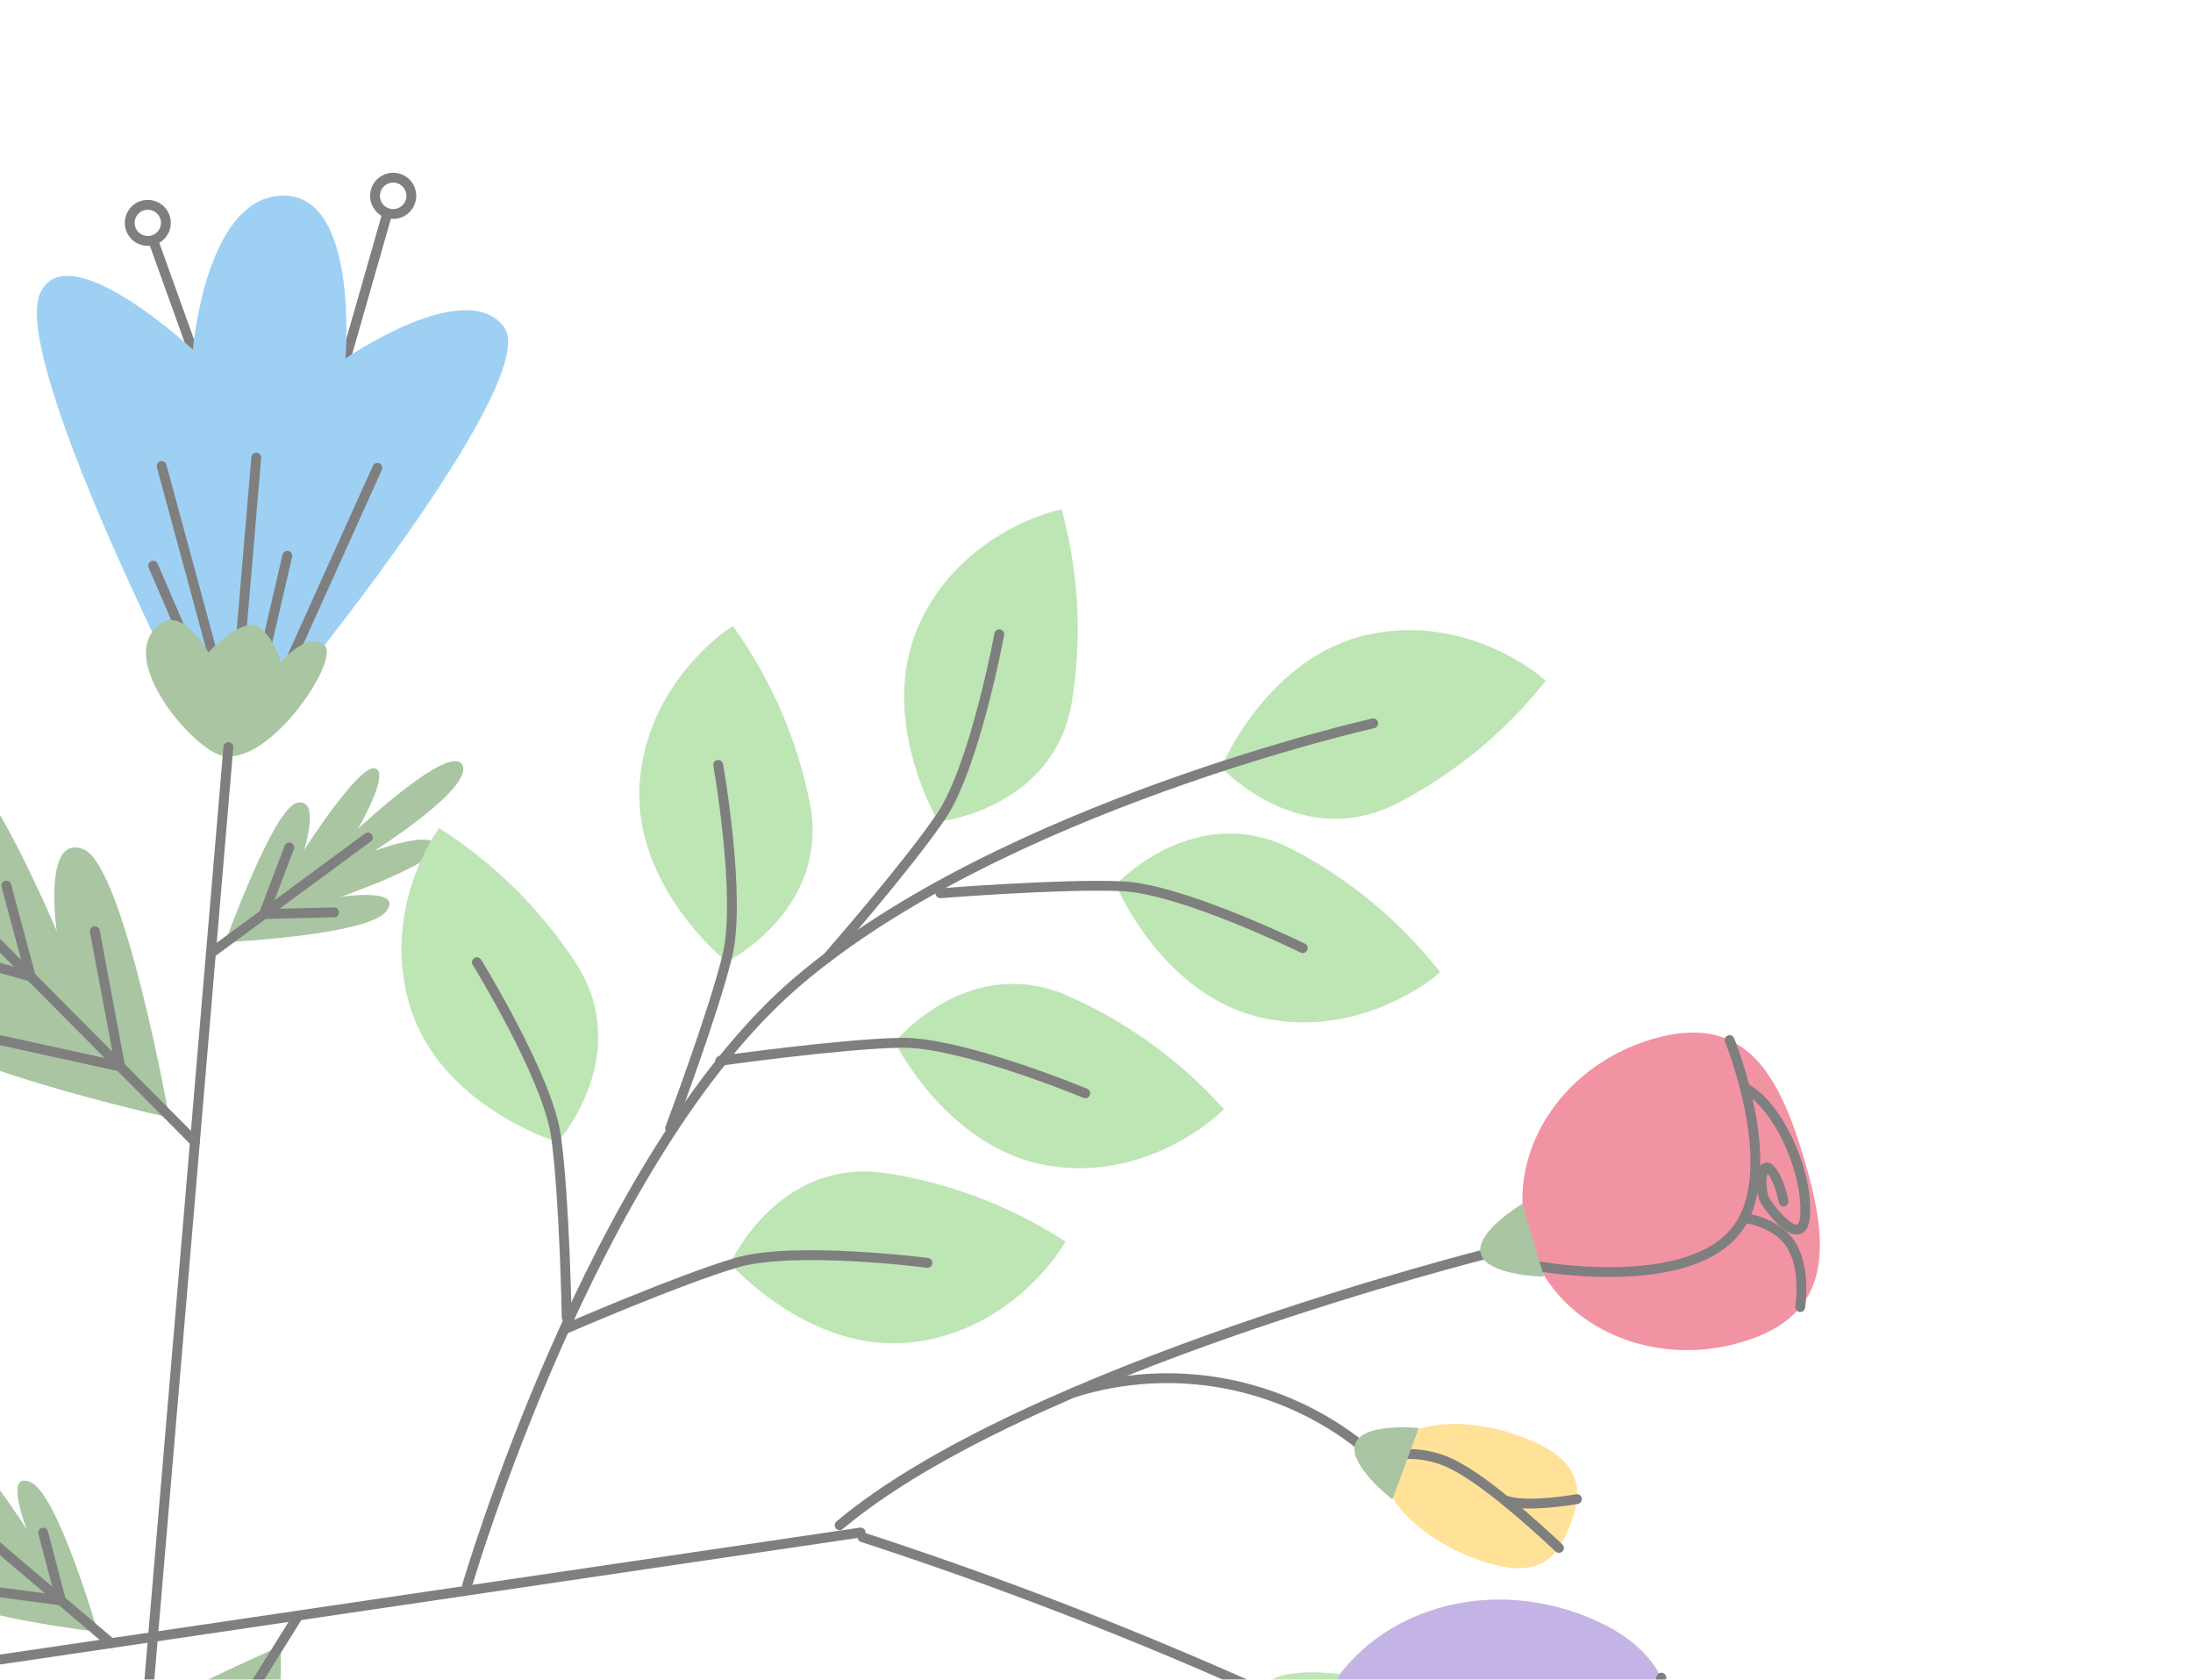 <svg width="205" height="157" viewBox="0 0 205 157" fill="none" xmlns="http://www.w3.org/2000/svg">
<g opacity="0.5">
<path d="M36.202 19.958L27.048 51.959" stroke="black" stroke-width="0.92" stroke-linecap="round" stroke-linejoin="round"/>
<path d="M38.446 18.44C38.419 18.775 38.293 19.095 38.084 19.359C37.876 19.623 37.593 19.819 37.273 19.922C36.953 20.025 36.609 20.031 36.286 19.938C35.962 19.846 35.673 19.66 35.456 19.403C35.239 19.146 35.102 18.831 35.064 18.496C35.026 18.162 35.089 17.824 35.243 17.525C35.398 17.226 35.637 16.98 35.932 16.817C36.226 16.655 36.562 16.583 36.898 16.612C37.345 16.651 37.759 16.864 38.049 17.207C38.339 17.549 38.482 17.993 38.446 18.44Z" stroke="black" stroke-width="0.92" stroke-linecap="round" stroke-linejoin="round"/>
<path d="M14.33 22.502L25.591 53.828" stroke="black" stroke-width="0.92" stroke-linecap="round" stroke-linejoin="round"/>
<path d="M15.271 19.967C15.441 20.255 15.523 20.586 15.506 20.919C15.488 21.253 15.372 21.574 15.173 21.841C14.973 22.109 14.699 22.312 14.384 22.424C14.07 22.536 13.729 22.552 13.405 22.471C13.081 22.39 12.789 22.215 12.564 21.967C12.34 21.72 12.194 21.412 12.144 21.081C12.095 20.751 12.144 20.414 12.286 20.111C12.428 19.809 12.657 19.556 12.943 19.383C13.329 19.154 13.791 19.087 14.227 19.197C14.663 19.306 15.038 19.583 15.271 19.967Z" stroke="black" stroke-width="0.92" stroke-linecap="round" stroke-linejoin="round"/>
<path d="M15.534 61.746C15.534 61.746 1.206 33.088 3.748 27.419C6.289 21.751 18.034 32.684 18.034 32.684C18.034 32.684 19.192 18.437 26.4 18.283C33.608 18.13 32.29 33.516 32.29 33.516C32.29 33.516 43.441 25.798 47.091 30.526C50.741 35.254 28.333 62.831 28.333 62.831L15.534 61.746Z" fill="#3DA1E9"/>
<path d="M20.317 62.771L15.111 43.561" stroke="black" stroke-width="0.92" stroke-linecap="round" stroke-linejoin="round"/>
<path d="M22.269 62.655L23.956 42.771" stroke="black" stroke-width="0.92" stroke-linecap="round" stroke-linejoin="round"/>
<path d="M26.575 63.018L35.276 43.731" stroke="black" stroke-width="0.92" stroke-linecap="round" stroke-linejoin="round"/>
<path d="M24.328 62.854L26.859 51.946" stroke="black" stroke-width="0.92" stroke-linecap="round" stroke-linejoin="round"/>
<path d="M18.56 62.733L14.317 52.876" stroke="black" stroke-width="0.92" stroke-linecap="round" stroke-linejoin="round"/>
<path d="M20.141 70.403C17.28 68.979 11.861 62.36 14.232 59.057C16.603 55.755 19.483 60.973 19.483 60.973C19.483 60.973 22.734 57.464 24.293 58.66C25.275 59.501 25.949 60.645 26.21 61.91C26.21 61.91 28.729 58.969 30.329 60.315C31.928 61.661 24.584 72.629 20.141 70.403Z" fill="#538B45"/>
<path d="M21.348 69.828L13.737 159.666" stroke="black" stroke-width="0.92" stroke-linecap="round" stroke-linejoin="round"/>
<path d="M15.824 104.459C15.824 104.459 -7.621 99.288 -9.953 94.81C-12.284 90.332 -2.059 93.68 -2.059 93.68C-2.059 93.68 -17.424 85.211 -16.359 82.564C-15.293 79.916 -6.324 85.158 -6.324 85.158C-6.324 85.158 -21.097 71.902 -18.512 68.46C-15.927 65.017 -3.054 81.937 -3.054 81.937C-3.054 81.937 -6.906 71.691 -4.137 71.461C-1.368 71.231 5.304 87.03 5.304 87.03C5.304 87.03 3.962 77.901 7.782 79.37C11.601 80.839 15.824 104.459 15.824 104.459Z" fill="#538B45"/>
<path d="M21.053 88.071C21.053 88.071 34.403 87.427 36.101 85.185C37.8 82.944 31.878 83.819 31.878 83.819C31.878 83.819 41.104 80.611 40.768 79.062C40.433 77.514 34.986 79.532 34.986 79.532C34.986 79.532 44.324 73.641 43.213 71.505C42.103 69.368 33.47 77.457 33.47 77.457C33.47 77.457 36.54 72.193 35.046 71.814C33.552 71.436 28.423 79.46 28.423 79.46C28.423 79.46 30.001 74.582 27.788 75.032C25.575 75.483 21.053 88.071 21.053 88.071Z" fill="#538B45"/>
<path d="M-4.904 83.454L18.22 106.723" stroke="black" stroke-width="0.92" stroke-linecap="round" stroke-linejoin="round"/>
<path d="M19.716 89.094L34.394 78.279" stroke="black" stroke-width="0.92" stroke-linecap="round" stroke-linejoin="round"/>
<path d="M8.864 87.039L11.232 99.684L-2.977 96.568" stroke="black" stroke-width="0.92" stroke-linecap="round" stroke-linejoin="round"/>
<path d="M27.041 79.206L24.679 85.439L31.221 85.279" stroke="black" stroke-width="0.92" stroke-linecap="round" stroke-linejoin="round"/>
<path d="M-4.201 89.287L2.876 91.279L0.591 82.778" stroke="black" stroke-width="0.92" stroke-linecap="round" stroke-linejoin="round"/>
<path d="M-8.742 156.408L80.449 143.244" stroke="black" stroke-width="0.92" stroke-linecap="round" stroke-linejoin="round"/>
<path d="M26.238 153.866C26.238 153.866 26.573 177.869 22.74 181.165C18.907 184.461 19.835 173.735 19.835 173.735C19.835 173.735 15.114 190.642 12.295 190.205C9.477 189.768 12.525 179.823 12.525 179.823C12.525 179.823 3.002 197.228 -0.938 195.511C-4.879 193.794 8.636 177.375 8.636 177.375C8.636 177.375 -0.455 183.474 -1.328 180.827C-2.201 178.18 11.639 168.092 11.639 168.092C11.639 168.092 3.068 171.488 3.621 167.444C4.173 163.4 26.238 153.866 26.238 153.866Z" fill="#538B45"/>
<path d="M9.122 152.527C9.122 152.527 5.436 139.68 2.868 138.544C0.299 137.408 2.515 142.966 2.515 142.966C2.515 142.966 -2.725 134.724 -4.159 135.403C-5.593 136.081 -2.373 140.895 -2.373 140.895C-2.373 140.895 -10.244 133.153 -12.064 134.703C-13.885 136.254 -4.079 142.812 -4.079 142.812C-4.079 142.812 -9.932 141.015 -9.937 142.574C-9.943 144.132 -0.995 147.252 -0.995 147.252C-0.995 147.252 -6.11 146.828 -5.16 148.888C-4.21 150.949 9.122 152.527 9.122 152.527Z" fill="#538B45"/>
<path d="M10.534 178.842L27.887 151.005" stroke="black" stroke-width="0.92" stroke-linecap="round" stroke-linejoin="round"/>
<path d="M10.387 153.588L-3.51 141.773" stroke="black" stroke-width="0.92" stroke-linecap="round" stroke-linejoin="round"/>
<path d="M10.865 164.616L22.64 159.418L22.857 173.965" stroke="black" stroke-width="0.92" stroke-linecap="round" stroke-linejoin="round"/>
<path d="M-0.914 148.718L5.695 149.593L4.037 143.258" stroke="black" stroke-width="0.92" stroke-linecap="round" stroke-linejoin="round"/>
<path d="M114.718 71.617C114.718 71.617 118.947 61.725 128.012 59.759C137.077 57.793 143.857 63.686 143.857 63.686C140.202 68.223 135.647 71.953 130.477 74.64C121.832 79.138 114.718 71.617 114.718 71.617Z" fill="#7DCB6A" stroke="#7DCB6A" stroke-width="0.92" stroke-miterlimit="10"/>
<path d="M87.973 76.3C87.973 76.3 82.513 66.998 86.336 58.559C90.16 50.12 98.912 48.15 98.912 48.15C100.387 53.786 100.676 59.666 99.76 65.419C98.254 75.049 87.973 76.3 87.973 76.3Z" fill="#7DCB6A" stroke="#7DCB6A" stroke-width="0.92" stroke-miterlimit="10"/>
<path d="M128.367 67.611C128.367 67.611 93.673 75.41 74.524 91.767C55.375 108.125 43.675 148.174 43.675 148.174" stroke="black" stroke-width="0.92" stroke-linecap="round" stroke-linejoin="round"/>
<path d="M93.414 59.28C93.414 59.28 91.133 71.628 87.973 76.3C84.812 80.972 77.326 89.521 77.326 89.521" stroke="black" stroke-width="0.92" stroke-linecap="round" stroke-linejoin="round"/>
<path d="M67.99 89.34C67.99 89.34 59.624 82.532 60.249 73.292C60.873 64.051 68.39 59.14 68.39 59.14C71.744 63.904 74.072 69.313 75.227 75.024C77.183 84.568 67.99 89.34 67.99 89.34Z" fill="#7DCB6A" stroke="#7DCB6A" stroke-width="0.92" stroke-miterlimit="10"/>
<path d="M67.137 71.49C67.137 71.49 69.321 83.859 67.99 89.34C66.66 94.821 62.64 105.456 62.64 105.456" stroke="black" stroke-width="0.92" stroke-linecap="round" stroke-linejoin="round"/>
<path d="M51.975 106.205C51.975 106.205 41.688 102.973 38.843 94.163C35.999 85.353 41.168 78.025 41.168 78.025C46.047 81.2 50.214 85.353 53.406 90.22C58.749 98.367 51.975 106.205 51.975 106.205Z" fill="#7DCB6A" stroke="#7DCB6A" stroke-width="0.92" stroke-miterlimit="10"/>
<path d="M44.577 89.938C44.577 89.938 51.184 100.617 51.975 106.205C52.765 111.793 52.975 123.153 52.975 123.153" stroke="black" stroke-width="0.92" stroke-linecap="round" stroke-linejoin="round"/>
<path d="M104.869 82.795C104.869 82.795 109.081 92.723 118.127 94.693C127.174 96.662 133.99 90.808 133.99 90.808C130.351 86.264 125.81 82.525 120.652 79.826C112.023 75.297 104.869 82.795 104.869 82.795Z" fill="#7DCB6A" stroke="#7DCB6A" stroke-width="0.92" stroke-miterlimit="10"/>
<path d="M121.781 88.62C121.781 88.62 110.51 83.084 104.871 82.836C99.233 82.589 87.906 83.493 87.906 83.493" stroke="black" stroke-width="0.92" stroke-linecap="round" stroke-linejoin="round"/>
<path d="M84.214 97.467C84.214 97.467 89.045 107.073 98.188 108.519C107.332 109.964 113.773 103.651 113.773 103.651C109.854 99.359 105.088 95.925 99.776 93.566C90.873 89.536 84.214 97.467 84.214 97.467Z" fill="#7DCB6A" stroke="#7DCB6A" stroke-width="0.92" stroke-miterlimit="10"/>
<path d="M101.45 102.19C101.45 102.19 89.854 97.362 84.214 97.467C78.574 97.573 67.325 99.154 67.325 99.154" stroke="black" stroke-width="0.92" stroke-linecap="round" stroke-linejoin="round"/>
<path d="M68.829 118.027C68.829 118.027 76.025 126.065 85.223 125.003C94.422 123.941 98.978 116.198 98.978 116.198C94.06 113.075 88.549 111.004 82.792 110.117C73.186 108.635 68.829 118.027 68.829 118.027Z" fill="#7DCB6A" stroke="#7DCB6A" stroke-width="0.92" stroke-miterlimit="10"/>
<path d="M86.696 118.04C86.696 118.04 74.245 116.425 68.829 118.027C63.412 119.628 52.979 124.159 52.979 124.159" stroke="black" stroke-width="0.92" stroke-linecap="round" stroke-linejoin="round"/>
<path d="M139.118 117.156C139.118 117.156 95.743 128.028 78.488 142.566" stroke="black" stroke-width="0.92" stroke-linecap="round" stroke-linejoin="round"/>
<path d="M127.26 135.142C123.525 132.179 119.12 130.175 114.431 129.307C109.743 128.438 104.913 128.731 100.363 130.16" stroke="black" stroke-width="0.92" stroke-linecap="round" stroke-linejoin="round"/>
<path d="M162.796 125.456C154.079 128.007 145.161 123.759 142.856 115.907C140.552 108.056 145.769 99.665 154.493 97.111C163.217 94.556 166.336 100.537 168.655 108.347C170.973 116.157 171.521 122.901 162.796 125.456Z" fill="#E62749"/>
<path d="M161.679 97.216C161.679 97.216 165.471 106.5 163.547 112.574C163.235 113.631 162.687 114.604 161.945 115.418C156.968 120.78 143.823 118.355 143.823 118.355" stroke="black" stroke-width="0.92" stroke-linecap="round" stroke-linejoin="round"/>
<path d="M168.283 122.176C168.283 122.176 168.853 118.597 167.438 116.365C166.023 114.133 163.032 113.85 163.032 113.85" stroke="black" stroke-width="0.92" stroke-linecap="round" stroke-linejoin="round"/>
<path d="M163.268 101.785C165.982 103.221 168.855 108.921 168.757 113.284C168.68 117.126 165.571 113.196 165.011 112.243C164.45 111.29 164.574 108.393 165.461 109.282C166.348 110.171 166.728 112.299 166.728 112.299" stroke="black" stroke-width="0.92" stroke-linecap="round" stroke-linejoin="round"/>
<path d="M142.321 112.504C142.321 112.504 137.833 115.176 138.429 117.208C139.025 119.239 144.319 119.331 144.319 119.331L142.321 112.504Z" fill="#538B45"/>
<path d="M138.002 145.733C132.167 143.583 128.394 139.276 129.56 136.124C130.725 132.972 136.395 132.152 142.209 134.277C148.024 136.403 147.974 139.315 146.802 142.47C145.629 145.626 143.83 147.886 138.002 145.733Z" fill="#FFC531"/>
<path d="M145.729 144.686C145.729 144.686 139.883 139.093 136.308 137.155C134.274 135.97 131.863 135.611 129.573 136.152" stroke="black" stroke-width="0.92" stroke-linecap="round" stroke-linejoin="round"/>
<path d="M147.411 140.121C147.411 140.121 142.926 140.931 140.926 140.306" stroke="black" stroke-width="0.92" stroke-linecap="round" stroke-linejoin="round"/>
<path d="M132.624 133.476C132.624 133.476 127.433 132.944 126.699 134.929C125.964 136.913 130.157 140.151 130.157 140.151L132.624 133.476Z" fill="#538B45"/>
<path d="M118.707 158.446C106.293 152.835 93.58 147.908 80.626 143.688" stroke="black" stroke-width="0.92" stroke-linecap="round" stroke-linejoin="round"/>
<path d="M134.743 184.427C124.529 180.17 119.334 169.287 123.157 160.118C126.981 150.95 138.346 146.961 148.566 151.208C158.785 155.456 157.208 163.532 153.393 172.698C149.577 181.865 144.962 188.674 134.743 184.427Z" fill="#8A6ACD"/>
<path d="M155.299 156.811C155.299 156.811 151.793 168.518 145.286 172.83C144.178 173.585 142.917 174.085 141.593 174.294C132.77 175.57 122.194 163.211 122.194 163.211" stroke="black" stroke-width="0.92" stroke-linecap="round" stroke-linejoin="round"/>
<path d="M125.254 156.485C125.254 156.485 118.954 155.574 117.964 157.955C116.975 160.337 121.924 164.487 121.924 164.487L125.254 156.485Z" fill="#7DCB6A"/>
</g>
</svg>
